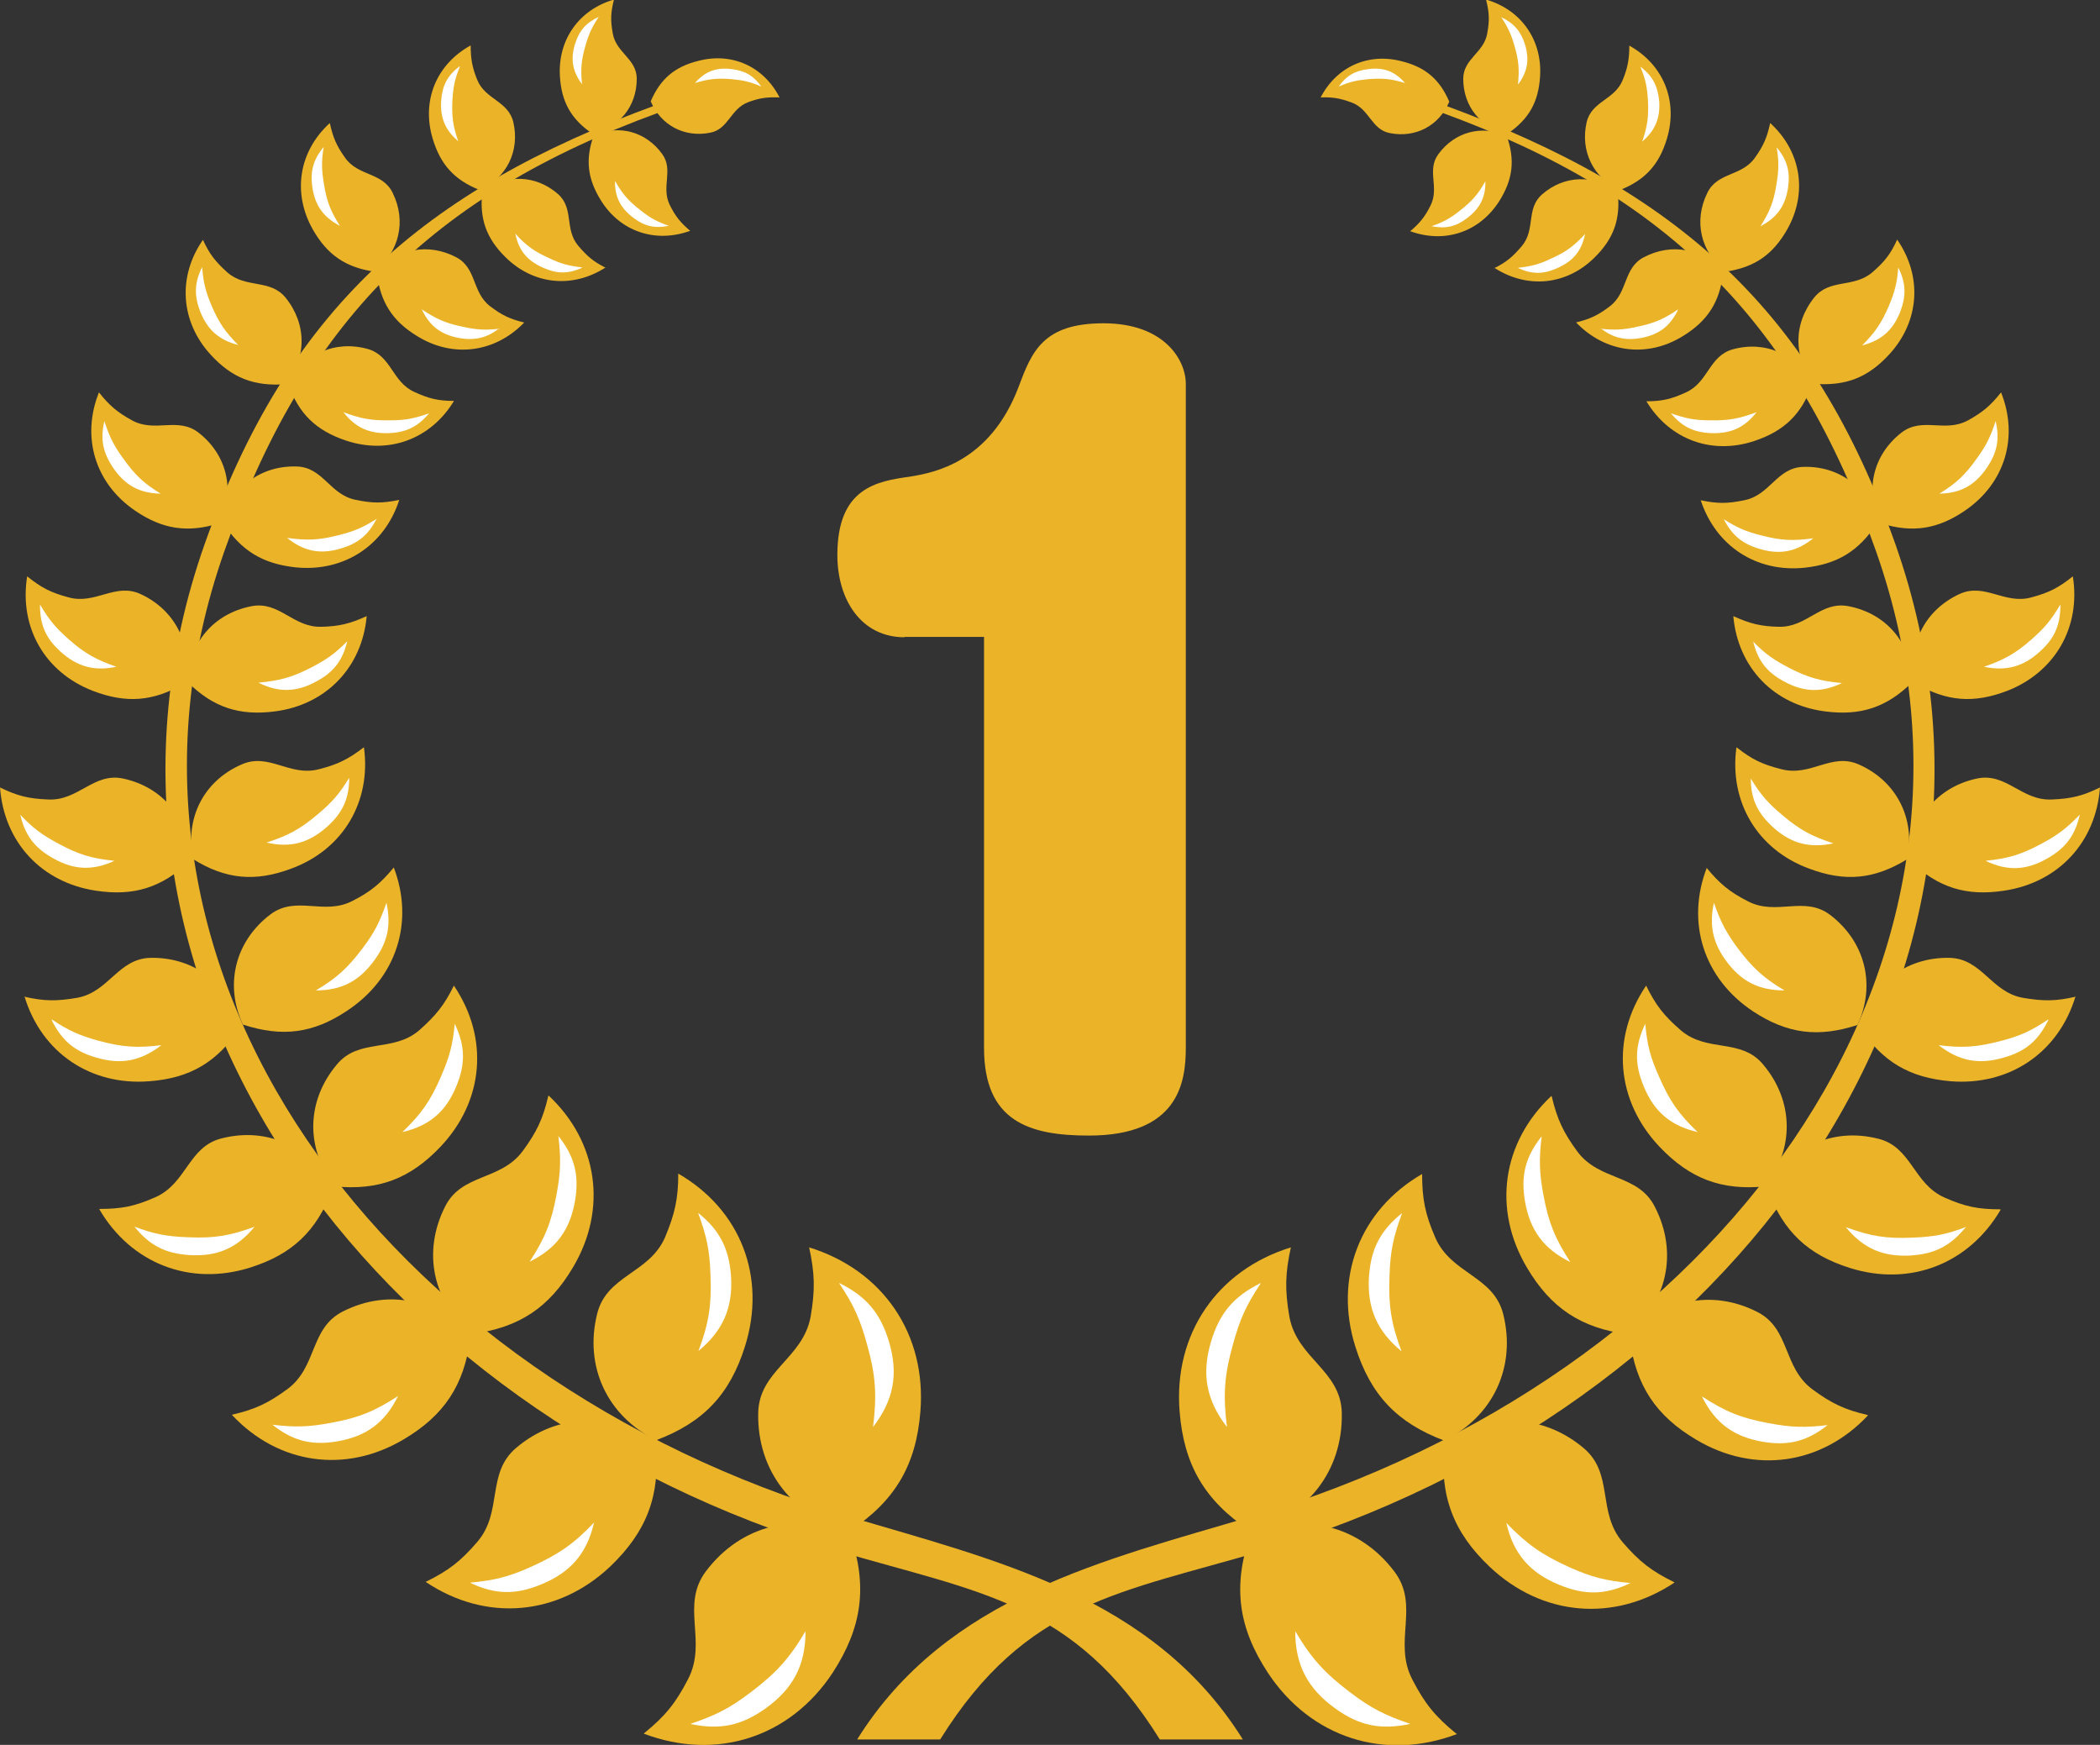 <?xml version="1.0" encoding="UTF-8"?>
<svg id="Layer_1" data-name="Layer 1" xmlns="http://www.w3.org/2000/svg" viewBox="0 0 54.12 44.96">
  <rect x="0" y="0" width="54.12" height="44.96" fill="#333333" stroke="none"/>
  <defs>
    <style>
      .cls-1 {
        fill: #eab328;
      }

      .cls-2 {
        fill: #fff;
      }
    </style>
  </defs>
  <path class="cls-1" d="M20.85,32.13c.15.68.16,1.11.04,1.8-.2,1.08-1.33,1.38-1.35,2.48-.03,1.5.91,2.69,2.37,3.03,1.16-.77,1.7-1.69,1.81-3.07.16-1.99-.96-3.64-2.87-4.23h0Z"/>
  <path class="cls-2" d="M21.63,33.06c.69.34,1.06.77,1.28,1.51.25.84.12,1.51-.41,2.2.1-.82.07-1.32-.15-2.11-.18-.66-.34-1.02-.72-1.59h0Z"/>
  <path class="cls-1" d="M16.6,44.66c.54-.44.81-.77,1.13-1.39.51-.97-.2-1.9.46-2.78.9-1.2,2.37-1.56,3.73-.93.44,1.32.3,2.37-.46,3.54-1.1,1.67-3,2.28-4.87,1.57h0Z"/>
  <path class="cls-2" d="M17.79,44.42c.75.16,1.31.05,1.94-.4.71-.51,1.03-1.11,1.03-1.99-.42.71-.76,1.08-1.42,1.58-.54.41-.9.59-1.55.81h0Z"/>
  <path class="cls-1" d="M17.48,30.24c0,.65-.09,1.04-.34,1.64-.41.94-1.5.97-1.75,1.97-.34,1.36.26,2.64,1.52,3.26,1.22-.46,1.9-1.18,2.29-2.42.56-1.78-.11-3.52-1.72-4.45h0Z"/>
  <path class="cls-2" d="M17.99,31.25c.56.45.8.92.85,1.64.05.81-.21,1.4-.84,1.92.27-.72.34-1.18.31-1.96-.02-.64-.1-1-.32-1.6h0Z"/>
  <path class="cls-1" d="M10.97,40.76c.59-.29.9-.53,1.33-1.03.67-.78.22-1.77,1.01-2.43,1.07-.9,2.49-.92,3.59-.06.12,1.29-.23,2.22-1.17,3.12-1.35,1.28-3.21,1.44-4.76.4h0Z"/>
  <path class="cls-2" d="M12.11,40.78c.65.31,1.18.32,1.85.04.75-.31,1.17-.8,1.35-1.59-.53.56-.92.82-1.62,1.14-.58.26-.94.35-1.58.41h0Z"/>
  <path class="cls-1" d="M14.13,28.24c-.14.6-.3.93-.66,1.42-.57.77-1.57.57-2,1.43-.59,1.17-.32,2.46.7,3.28,1.2-.16,1.98-.67,2.6-1.72.89-1.5.64-3.23-.63-4.42h0Z"/>
  <path class="cls-2" d="M14.39,29.27c.42.53.54,1.01.43,1.67-.13.75-.48,1.23-1.17,1.57.39-.6.56-1.01.69-1.72.11-.58.12-.93.05-1.52h0Z"/>
  <path class="cls-1" d="M5.99,36.45c.6-.14.93-.3,1.42-.66.77-.57.57-1.57,1.43-2,1.17-.59,2.46-.32,3.28.7-.16,1.2-.67,1.98-1.72,2.6-1.5.89-3.23.64-4.42-.63h0Z"/>
  <path class="cls-2" d="M7.02,36.71c.53.42,1.01.54,1.67.43.75-.13,1.23-.48,1.57-1.17-.6.39-1.01.56-1.72.69-.58.11-.93.12-1.52.05h0Z"/>
  <path class="cls-1" d="M11.7,25.39c-.25.51-.47.78-.9,1.16-.68.58-1.55.19-2.12.88-.79.94-.81,2.17-.05,3.14,1.13.11,1.94-.2,2.72-1.02,1.12-1.18,1.26-2.8.35-4.15h0Z"/>
  <path class="cls-2" d="M11.72,26.38c.27.57.28,1.03.04,1.61-.27.66-.7,1.02-1.39,1.18.49-.47.72-.8.99-1.42.22-.51.31-.82.36-1.38h0Z"/>
  <path class="cls-1" d="M2.57,31.15c.57,0,.91-.07,1.43-.3.82-.36.85-1.31,1.72-1.52,1.19-.3,2.31.23,2.84,1.33-.4,1.06-1.03,1.66-2.11,2-1.55.49-3.07-.1-3.89-1.5h0Z"/>
  <path class="cls-2" d="M3.46,31.6c.39.49.8.7,1.43.74.71.04,1.22-.18,1.67-.73-.63.23-1.03.3-1.71.27-.55-.02-.88-.08-1.4-.28h0Z"/>
  <path class="cls-1" d="M10.15,22.35c-.34.41-.59.62-1.06.86-.74.39-1.45-.15-2.12.35-.91.69-1.19,1.81-.71,2.84,1.01.33,1.81.23,2.69-.36,1.27-.84,1.74-2.29,1.19-3.71h0Z"/>
  <path class="cls-2" d="M9.96,23.26c.12.57.04,1-.31,1.48-.39.54-.85.78-1.51.78.54-.32.82-.58,1.2-1.08.31-.41.45-.69.62-1.18h0Z"/>
  <path class="cls-1" d="M.62,25.68c.52.12.84.12,1.37.03.82-.15,1.05-1.01,1.89-1.03,1.14-.02,2.05.69,2.31,1.8-.59.88-1.28,1.3-2.34,1.38-1.51.12-2.78-.73-3.22-2.19h0Z"/>
  <path class="cls-2" d="M1.33,26.28c.26.53.59.81,1.15.97.64.19,1.15.09,1.68-.32-.63.08-1,.05-1.61-.11-.5-.14-.78-.26-1.21-.55h0Z"/>
  <path class="cls-1" d="M9.37,19.26c-.39.3-.67.44-1.15.56-.76.2-1.29-.44-2-.12-.98.43-1.46,1.39-1.24,2.44.84.52,1.6.59,2.53.24,1.33-.49,2.06-1.72,1.87-3.12h0Z"/>
  <path class="cls-2" d="M9,20.04c0,.55-.18.92-.59,1.28-.47.41-.94.53-1.54.39.56-.18.87-.35,1.32-.73.37-.31.56-.53.81-.94h0Z"/>
  <path class="cls-1" d="M0,20.29c.45.22.74.29,1.24.31.78.04,1.17-.7,1.93-.54,1.04.22,1.72,1.06,1.72,2.13-.72.68-1.44.91-2.42.76-1.4-.21-2.37-1.25-2.47-2.67h0Z"/>
  <path class="cls-2" d="M.52,20.98c.12.53.36.86.84,1.13.54.31,1.03.33,1.59.07-.59-.06-.92-.16-1.44-.44-.43-.23-.66-.4-.99-.75h0Z"/>
  <path class="cls-1" d="M9.44,15.88c-.42.19-.7.26-1.16.27-.73.02-1.08-.67-1.8-.53-.98.19-1.63.96-1.64,1.96.66.65,1.33.87,2.25.75,1.31-.17,2.24-1.13,2.36-2.45h0Z"/>
  <path class="cls-2" d="M8.95,16.52c-.12.5-.35.8-.8,1.04-.51.28-.97.29-1.49.03.55-.05.87-.14,1.36-.39.4-.21.62-.36.94-.69h0Z"/>
  <path class="cls-1" d="M.7,14.85c.36.29.61.42,1.06.54.7.2,1.21-.39,1.87-.08.9.42,1.35,1.33,1.12,2.3-.8.47-1.5.52-2.36.19-1.24-.48-1.9-1.64-1.69-2.95h0Z"/>
  <path class="cls-2" d="M1.03,15.59c0,.51.15.86.53,1.2.43.39.87.51,1.44.39-.52-.18-.81-.34-1.22-.7-.34-.3-.51-.5-.74-.89h0Z"/>
  <path class="cls-1" d="M10.29,12.88c-.43.09-.69.09-1.12,0-.67-.13-.84-.84-1.52-.86-.93-.03-1.68.53-1.91,1.44.47.73,1.03,1.07,1.89,1.16,1.23.12,2.28-.56,2.66-1.74h0Z"/>
  <path class="cls-2" d="M9.71,13.36c-.22.43-.49.65-.95.78-.52.15-.94.06-1.36-.28.51.07.82.06,1.32-.07.41-.1.64-.2,1-.43h0Z"/>
  <path class="cls-1" d="M2.55,10.11c.27.34.47.51.85.72.6.33,1.18-.1,1.72.32.73.57.95,1.49.54,2.33-.82.26-1.48.16-2.19-.33-1.02-.7-1.38-1.89-.92-3.04h0Z"/>
  <path class="cls-2" d="M2.69,10.85c-.11.47-.04.81.23,1.21.31.45.68.65,1.22.66-.44-.27-.66-.48-.96-.9-.25-.34-.36-.57-.49-.97h0Z"/>
  <path class="cls-1" d="M11.7,10.33c-.41,0-.65-.06-1.02-.23-.58-.26-.59-.94-1.21-1.11-.84-.23-1.64.13-2.04.91.27.76.71,1.19,1.48,1.45,1.1.37,2.19-.03,2.79-1.02h0Z"/>
  <path class="cls-2" d="M11.06,10.65c-.29.34-.58.49-1.03.51-.51.02-.87-.14-1.18-.54.45.17.73.22,1.21.21.4,0,.62-.05,1-.18h0Z"/>
  <path class="cls-1" d="M5.23,6.18c.17.37.32.56.63.84.48.42,1.1.16,1.5.65.55.68.55,1.56,0,2.23-.81.06-1.38-.16-1.93-.76-.78-.85-.86-2.01-.2-2.96h0Z"/>
  <path class="cls-2" d="M5.21,6.88c-.2.4-.21.73-.05,1.15.19.47.48.73.98.86-.34-.34-.5-.58-.69-1.02-.15-.36-.21-.59-.24-.98h0Z"/>
  <path class="cls-1" d="M13.51,8.31c-.37-.09-.58-.19-.88-.42-.47-.36-.34-.98-.87-1.26-.72-.38-1.53-.23-2.05.4.09.75.4,1.24,1.04,1.63.92.57,2,.43,2.75-.34h0Z"/>
  <path class="cls-2" d="M12.87,8.46c-.33.25-.63.32-1.04.25-.47-.09-.76-.31-.96-.74.37.25.62.36,1.06.45.36.08.58.09.95.05h0Z"/>
  <path class="cls-1" d="M8.5,3.17c.08.37.17.58.39.89.34.49.97.37,1.23.91.36.73.17,1.53-.47,2.03-.75-.11-1.22-.44-1.59-1.09-.53-.94-.36-2.01.44-2.74h0Z"/>
  <path class="cls-2" d="M8.33,3.8c-.26.32-.34.62-.28,1.03.07.47.29.77.71.99-.24-.38-.34-.63-.41-1.07-.06-.36-.07-.58-.01-.95h0Z"/>
  <path class="cls-1" d="M15.61,6.9c-.32-.16-.48-.3-.71-.57-.36-.43-.1-.96-.52-1.33-.57-.5-1.34-.52-1.95-.07-.08.7.1,1.21.6,1.7.72.71,1.73.81,2.58.26h0Z"/>
  <path class="cls-2" d="M15,6.9c-.36.16-.64.16-1,0-.41-.18-.63-.44-.72-.88.28.31.49.46.87.63.31.15.51.2.85.24h0Z"/>
  <path class="cls-1" d="M12.13,1.17c0,.35.04.57.17.89.21.51.8.54.93,1.09.17.74-.17,1.43-.86,1.75-.66-.26-1.02-.66-1.22-1.33-.29-.97.09-1.91.98-2.4h0Z"/>
  <path class="cls-2" d="M11.84,1.71c-.31.24-.44.49-.47.88-.03.44.1.76.44,1.05-.14-.4-.17-.64-.15-1.06.02-.34.06-.54.19-.86h0Z"/>
  <path class="cls-1" d="M17.79,5.95c-.25-.21-.38-.37-.53-.67-.23-.47.11-.9-.2-1.32-.42-.57-1.11-.76-1.76-.47-.22.62-.16,1.12.19,1.68.5.8,1.4,1.1,2.29.78h0Z"/>
  <path class="cls-2" d="M17.23,5.82c-.36.07-.62.01-.91-.21-.33-.25-.48-.54-.47-.95.19.34.35.52.66.76.25.2.42.29.73.4h0Z"/>
  <path class="cls-1" d="M15.82,0c-.08.32-.09.52-.03.85.08.51.62.66.62,1.18,0,.71-.45,1.27-1.15,1.41-.54-.37-.79-.81-.83-1.47-.06-.94.49-1.72,1.39-1.98h0Z"/>
  <path class="cls-2" d="M15.44.43c-.33.15-.51.35-.62.7-.12.39-.07.71.18,1.04-.04-.39-.02-.62.09-1,.09-.31.17-.48.35-.75h0Z"/>
  <path class="cls-1" d="M20.09,2.51c-.32-.01-.5.01-.8.12-.47.17-.51.7-.99.79-.66.13-1.27-.19-1.53-.81.25-.58.62-.89,1.22-1.04.87-.23,1.69.14,2.1.94h0Z"/>
  <path class="cls-2" d="M19.62,2.23c-.2-.28-.42-.41-.77-.45-.39-.05-.68.06-.94.36.36-.11.58-.13.95-.1.31.03.48.07.76.19h0Z"/>
  <path class="cls-1" d="M16.9,2.71c-6.01,2.2-9.5,5.28-11.63,11.32-3.95,11.24,4.2,22.33,16.31,25.93,3.64,1.08,6.09,1.3,8.31,4.86h2.14c-2.31-3.7-6.39-4.62-10.18-5.75C9.91,35.51,1.97,25.04,5.78,14.21c2.07-5.89,5.33-9.17,11.2-11.31l-.07-.18h0Z"/>
  <path class="cls-1" d="M33.27,32.13c-.15.68-.16,1.11-.04,1.8.2,1.08,1.33,1.38,1.35,2.48.03,1.5-.91,2.69-2.37,3.03-1.16-.77-1.7-1.69-1.81-3.07-.16-1.99.96-3.64,2.87-4.23h0Z"/>
  <path class="cls-2" d="M32.49,33.06c-.69.34-1.06.77-1.28,1.51-.25.84-.12,1.51.41,2.2-.1-.82-.07-1.32.15-2.11.18-.66.34-1.02.72-1.59h0Z"/>
  <path class="cls-1" d="M37.53,44.67c-.54-.44-.81-.77-1.13-1.39-.51-.97.2-1.9-.46-2.78-.9-1.2-2.37-1.56-3.73-.93-.44,1.32-.3,2.37.47,3.54,1.1,1.66,3,2.28,4.87,1.57h0Z"/>
  <path class="cls-2" d="M36.34,44.42c-.75.16-1.31.05-1.93-.4-.71-.51-1.03-1.12-1.03-1.99.42.71.76,1.08,1.42,1.58.54.41.9.59,1.55.81h0Z"/>
  <path class="cls-1" d="M36.65,30.25c0,.65.08,1.04.34,1.64.41.94,1.5.98,1.75,1.97.34,1.36-.26,2.64-1.52,3.26-1.22-.46-1.9-1.18-2.29-2.42-.56-1.77.11-3.52,1.72-4.45h0Z"/>
  <path class="cls-2" d="M36.13,31.26c-.56.45-.8.92-.85,1.64-.05.81.21,1.4.84,1.92-.27-.72-.34-1.18-.31-1.95.02-.64.1-1,.32-1.6h0Z"/>
  <path class="cls-1" d="M43.15,40.77c-.59-.29-.9-.53-1.33-1.03-.67-.78-.22-1.77-1.01-2.43-1.07-.9-2.49-.93-3.59-.06-.12,1.29.23,2.23,1.17,3.12,1.35,1.28,3.21,1.44,4.76.41h0Z"/>
  <path class="cls-2" d="M42.02,40.79c-.65.31-1.18.32-1.85.04-.75-.31-1.17-.8-1.35-1.59.54.56.92.82,1.62,1.14.58.26.94.35,1.58.41h0Z"/>
  <path class="cls-1" d="M39.99,28.25c.14.59.3.93.66,1.42.57.77,1.57.57,2,1.43.6,1.17.32,2.46-.7,3.28-1.2-.16-1.98-.67-2.6-1.72-.89-1.5-.64-3.23.63-4.42h0Z"/>
  <path class="cls-2" d="M39.73,29.28c-.42.53-.54,1.01-.43,1.67.13.75.48,1.23,1.17,1.57-.39-.6-.56-1.01-.69-1.71-.11-.58-.12-.93-.05-1.52h0Z"/>
  <path class="cls-1" d="M48.13,36.46c-.6-.14-.93-.3-1.42-.66-.77-.57-.57-1.57-1.43-2-1.17-.59-2.46-.32-3.28.7.16,1.2.67,1.98,1.72,2.6,1.5.89,3.23.64,4.42-.63h0Z"/>
  <path class="cls-2" d="M47.1,36.72c-.53.42-1.01.54-1.67.43-.75-.13-1.23-.48-1.57-1.17.6.39,1.01.56,1.72.69.58.11.93.12,1.52.05h0Z"/>
  <path class="cls-1" d="M42.42,25.39c.25.51.46.78.9,1.16.68.58,1.55.19,2.12.88.79.94.81,2.17.05,3.14-1.13.11-1.94-.2-2.72-1.02-1.12-1.18-1.26-2.8-.35-4.15h0Z"/>
  <path class="cls-2" d="M42.4,26.38c-.27.57-.28,1.03-.04,1.61.27.66.7,1.02,1.39,1.18-.49-.47-.72-.8-.99-1.42-.23-.51-.31-.82-.36-1.38h0Z"/>
  <path class="cls-1" d="M51.55,31.16c-.57,0-.91-.07-1.43-.3-.82-.36-.85-1.31-1.72-1.52-1.19-.3-2.31.23-2.84,1.33.4,1.06,1.03,1.66,2.11,2,1.55.49,3.07-.1,3.89-1.5h0Z"/>
  <path class="cls-2" d="M50.67,31.61c-.4.49-.8.7-1.43.74-.71.04-1.22-.18-1.67-.73.63.23,1.03.3,1.71.27.55-.02.88-.08,1.4-.28h0Z"/>
  <path class="cls-1" d="M43.98,22.36c.34.41.59.62,1.06.86.74.39,1.45-.15,2.12.35.91.69,1.19,1.81.71,2.84-1.01.33-1.81.23-2.69-.35-1.27-.84-1.74-2.29-1.19-3.71h0Z"/>
  <path class="cls-2" d="M44.17,23.26c-.12.57-.04,1,.3,1.48.39.54.85.78,1.52.78-.54-.32-.82-.58-1.2-1.08-.31-.42-.45-.69-.62-1.18h0Z"/>
  <path class="cls-1" d="M53.5,25.68c-.52.12-.84.12-1.37.03-.82-.15-1.05-1.01-1.89-1.03-1.14-.02-2.05.69-2.31,1.8.59.88,1.28,1.29,2.34,1.38,1.51.12,2.78-.73,3.22-2.19h0Z"/>
  <path class="cls-2" d="M52.79,26.28c-.26.53-.58.81-1.15.97-.64.19-1.15.09-1.68-.32.62.08,1,.05,1.61-.11.5-.13.78-.26,1.21-.55h0Z"/>
  <path class="cls-1" d="M44.76,19.26c.39.31.67.44,1.15.56.76.2,1.29-.44,2-.12.97.43,1.46,1.4,1.24,2.44-.85.52-1.6.59-2.53.24-1.33-.49-2.06-1.72-1.87-3.12h0Z"/>
  <path class="cls-2" d="M45.12,20.05c0,.55.18.91.59,1.28.46.41.94.53,1.54.4-.56-.18-.87-.35-1.32-.73-.37-.31-.56-.53-.81-.94h0Z"/>
  <path class="cls-1" d="M54.12,20.29c-.45.22-.74.29-1.24.31-.78.04-1.17-.7-1.93-.54-1.04.22-1.72,1.06-1.72,2.13.72.68,1.44.91,2.42.76,1.4-.21,2.37-1.25,2.47-2.67h0Z"/>
  <path class="cls-2" d="M53.6,20.99c-.12.53-.36.86-.84,1.13-.54.31-1.03.33-1.59.06.59-.06.92-.16,1.44-.44.43-.23.65-.4.99-.75h0Z"/>
  <path class="cls-1" d="M44.68,15.88c.42.19.7.26,1.16.27.73.02,1.08-.67,1.8-.53.98.19,1.63.96,1.64,1.96-.66.65-1.33.87-2.25.75-1.32-.17-2.24-1.13-2.36-2.45h0Z"/>
  <path class="cls-2" d="M45.18,16.52c.12.5.35.8.8,1.04.51.28.97.29,1.49.04-.55-.05-.87-.14-1.36-.39-.4-.21-.62-.36-.94-.69h0Z"/>
  <path class="cls-1" d="M53.42,14.85c-.36.29-.61.42-1.06.54-.7.2-1.21-.39-1.87-.08-.9.42-1.35,1.33-1.12,2.3.8.47,1.5.52,2.36.19,1.23-.48,1.9-1.64,1.69-2.95h0Z"/>
  <path class="cls-2" d="M53.1,15.59c0,.51-.15.86-.53,1.2-.43.39-.87.51-1.44.39.52-.18.81-.34,1.22-.7.34-.3.51-.5.74-.89h0Z"/>
  <path class="cls-1" d="M43.83,12.89c.43.09.69.09,1.12,0,.67-.13.84-.84,1.52-.86.93-.03,1.68.53,1.91,1.44-.47.73-1.03,1.07-1.89,1.16-1.23.12-2.27-.56-2.66-1.74h0Z"/>
  <path class="cls-2" d="M44.42,13.37c.22.43.49.65.95.78.52.15.94.06,1.36-.28-.51.07-.82.06-1.32-.07-.41-.1-.64-.2-1-.43h0Z"/>
  <path class="cls-1" d="M51.57,10.11c-.27.34-.47.51-.85.72-.6.33-1.18-.1-1.72.32-.73.57-.95,1.49-.54,2.33.82.26,1.48.16,2.19-.33,1.02-.7,1.38-1.89.92-3.04h0Z"/>
  <path class="cls-2" d="M51.43,10.85c.11.47.04.81-.23,1.21-.31.45-.68.65-1.22.66.44-.27.66-.48.96-.9.25-.34.36-.57.49-.97h0Z"/>
  <path class="cls-1" d="M42.43,10.34c.41,0,.65-.06,1.02-.23.58-.26.59-.94,1.21-1.11.84-.23,1.64.13,2.04.91-.27.76-.71,1.19-1.48,1.45-1.1.37-2.19-.03-2.79-1.02h0Z"/>
  <path class="cls-2" d="M43.06,10.65c.29.34.58.49,1.03.51.51.02.87-.14,1.18-.54-.45.17-.73.22-1.21.21-.39,0-.62-.05-1-.18h0Z"/>
  <path class="cls-1" d="M48.89,6.18c-.17.37-.32.56-.63.83-.48.42-1.1.16-1.5.65-.55.68-.55,1.56,0,2.23.81.06,1.38-.16,1.93-.76.78-.85.86-2.01.2-2.96h0Z"/>
  <path class="cls-2" d="M48.92,6.89c.2.4.21.73.05,1.15-.19.47-.48.73-.98.86.34-.34.5-.58.69-1.02.15-.36.21-.59.24-.98h0Z"/>
  <path class="cls-1" d="M40.61,8.31c.37-.09.58-.19.88-.42.47-.36.34-.98.87-1.26.72-.38,1.53-.23,2.05.4-.09.75-.4,1.24-1.04,1.63-.92.57-2,.43-2.75-.35h0Z"/>
  <path class="cls-2" d="M41.25,8.46c.33.25.63.32,1.04.25.47-.09.76-.31.96-.74-.37.25-.62.36-1.06.45-.36.08-.58.09-.95.05h0Z"/>
  <path class="cls-1" d="M45.62,3.17c-.08.37-.17.58-.39.89-.34.49-.97.37-1.23.91-.36.73-.17,1.53.47,2.03.75-.11,1.22-.44,1.59-1.09.53-.94.36-2.01-.44-2.74h0Z"/>
  <path class="cls-2" d="M45.8,3.81c.26.32.34.62.28,1.03-.07.47-.29.77-.71.99.24-.38.34-.63.41-1.07.06-.36.07-.58.01-.95h0Z"/>
  <path class="cls-1" d="M38.51,6.91c.32-.16.48-.3.71-.57.36-.43.1-.96.52-1.33.57-.5,1.34-.52,1.95-.07.08.7-.1,1.21-.6,1.7-.72.71-1.73.81-2.58.26h0Z"/>
  <path class="cls-2" d="M39.13,6.91c.36.16.64.16,1,0,.41-.18.63-.44.72-.88-.29.31-.49.46-.87.63-.31.15-.51.2-.85.24h0Z"/>
  <path class="cls-1" d="M41.99,1.17c0,.35-.04.57-.17.89-.21.52-.8.54-.93,1.09-.17.74.17,1.43.85,1.75.66-.26,1.02-.66,1.22-1.33.29-.97-.09-1.91-.98-2.4h0Z"/>
  <path class="cls-2" d="M42.28,1.72c.31.24.44.49.48.88.03.44-.1.76-.44,1.05.14-.4.17-.65.15-1.06-.02-.34-.06-.54-.19-.86h0Z"/>
  <path class="cls-1" d="M36.34,5.96c.25-.21.38-.37.53-.67.23-.47-.11-.9.2-1.32.42-.57,1.11-.76,1.76-.47.22.62.16,1.12-.19,1.68-.51.8-1.4,1.1-2.29.78h0Z"/>
  <path class="cls-2" d="M36.9,5.83c.36.07.62.01.91-.21.33-.25.48-.54.47-.95-.19.34-.35.52-.66.76-.25.2-.42.29-.73.4h0Z"/>
  <path class="cls-1" d="M38.3,0c.08.32.09.52.03.85-.08.51-.62.66-.62,1.18,0,.71.45,1.27,1.15,1.41.54-.37.79-.81.83-1.47.06-.94-.49-1.72-1.39-1.98h0Z"/>
  <path class="cls-2" d="M38.68.44c.33.15.51.36.62.7.12.39.07.71-.18,1.04.04-.39.02-.62-.09-1-.09-.31-.17-.48-.35-.75h0Z"/>
  <path class="cls-1" d="M34.03,2.51c.32-.01.5.02.8.13.47.17.51.7.99.79.66.13,1.27-.19,1.53-.81-.25-.58-.62-.89-1.22-1.04-.87-.23-1.69.14-2.1.94h0Z"/>
  <path class="cls-2" d="M34.5,2.23c.2-.28.42-.41.77-.45.39-.05.68.06.94.36-.36-.11-.58-.13-.95-.1-.31.03-.48.07-.76.19h0Z"/>
  <path class="cls-1" d="M37.22,2.71c6.01,2.2,9.5,5.28,11.63,11.32,3.95,11.24-4.2,22.33-16.31,25.93-3.64,1.08-6.09,1.3-8.31,4.86h-2.14c2.31-3.7,6.39-4.62,10.18-5.75,11.95-3.55,19.89-14.03,16.08-24.86-2.07-5.89-5.33-9.17-11.2-11.31l.07-.18h0Z"/>
  <path class="cls-1" d="M23.31,16.42c-1.11,0-1.73-.96-1.73-2.12,0-1.73,1.01-1.9,1.88-2.02.6-.1,2.05-.36,2.79-2.31.34-.91.63-1.64,2.19-1.64s2.12.94,2.12,1.56v17.11c0,.89-.19,2.26-2.5,2.26-1.56,0-2.7-.38-2.7-2.26v-10.59h-2.05Z"/>
</svg>